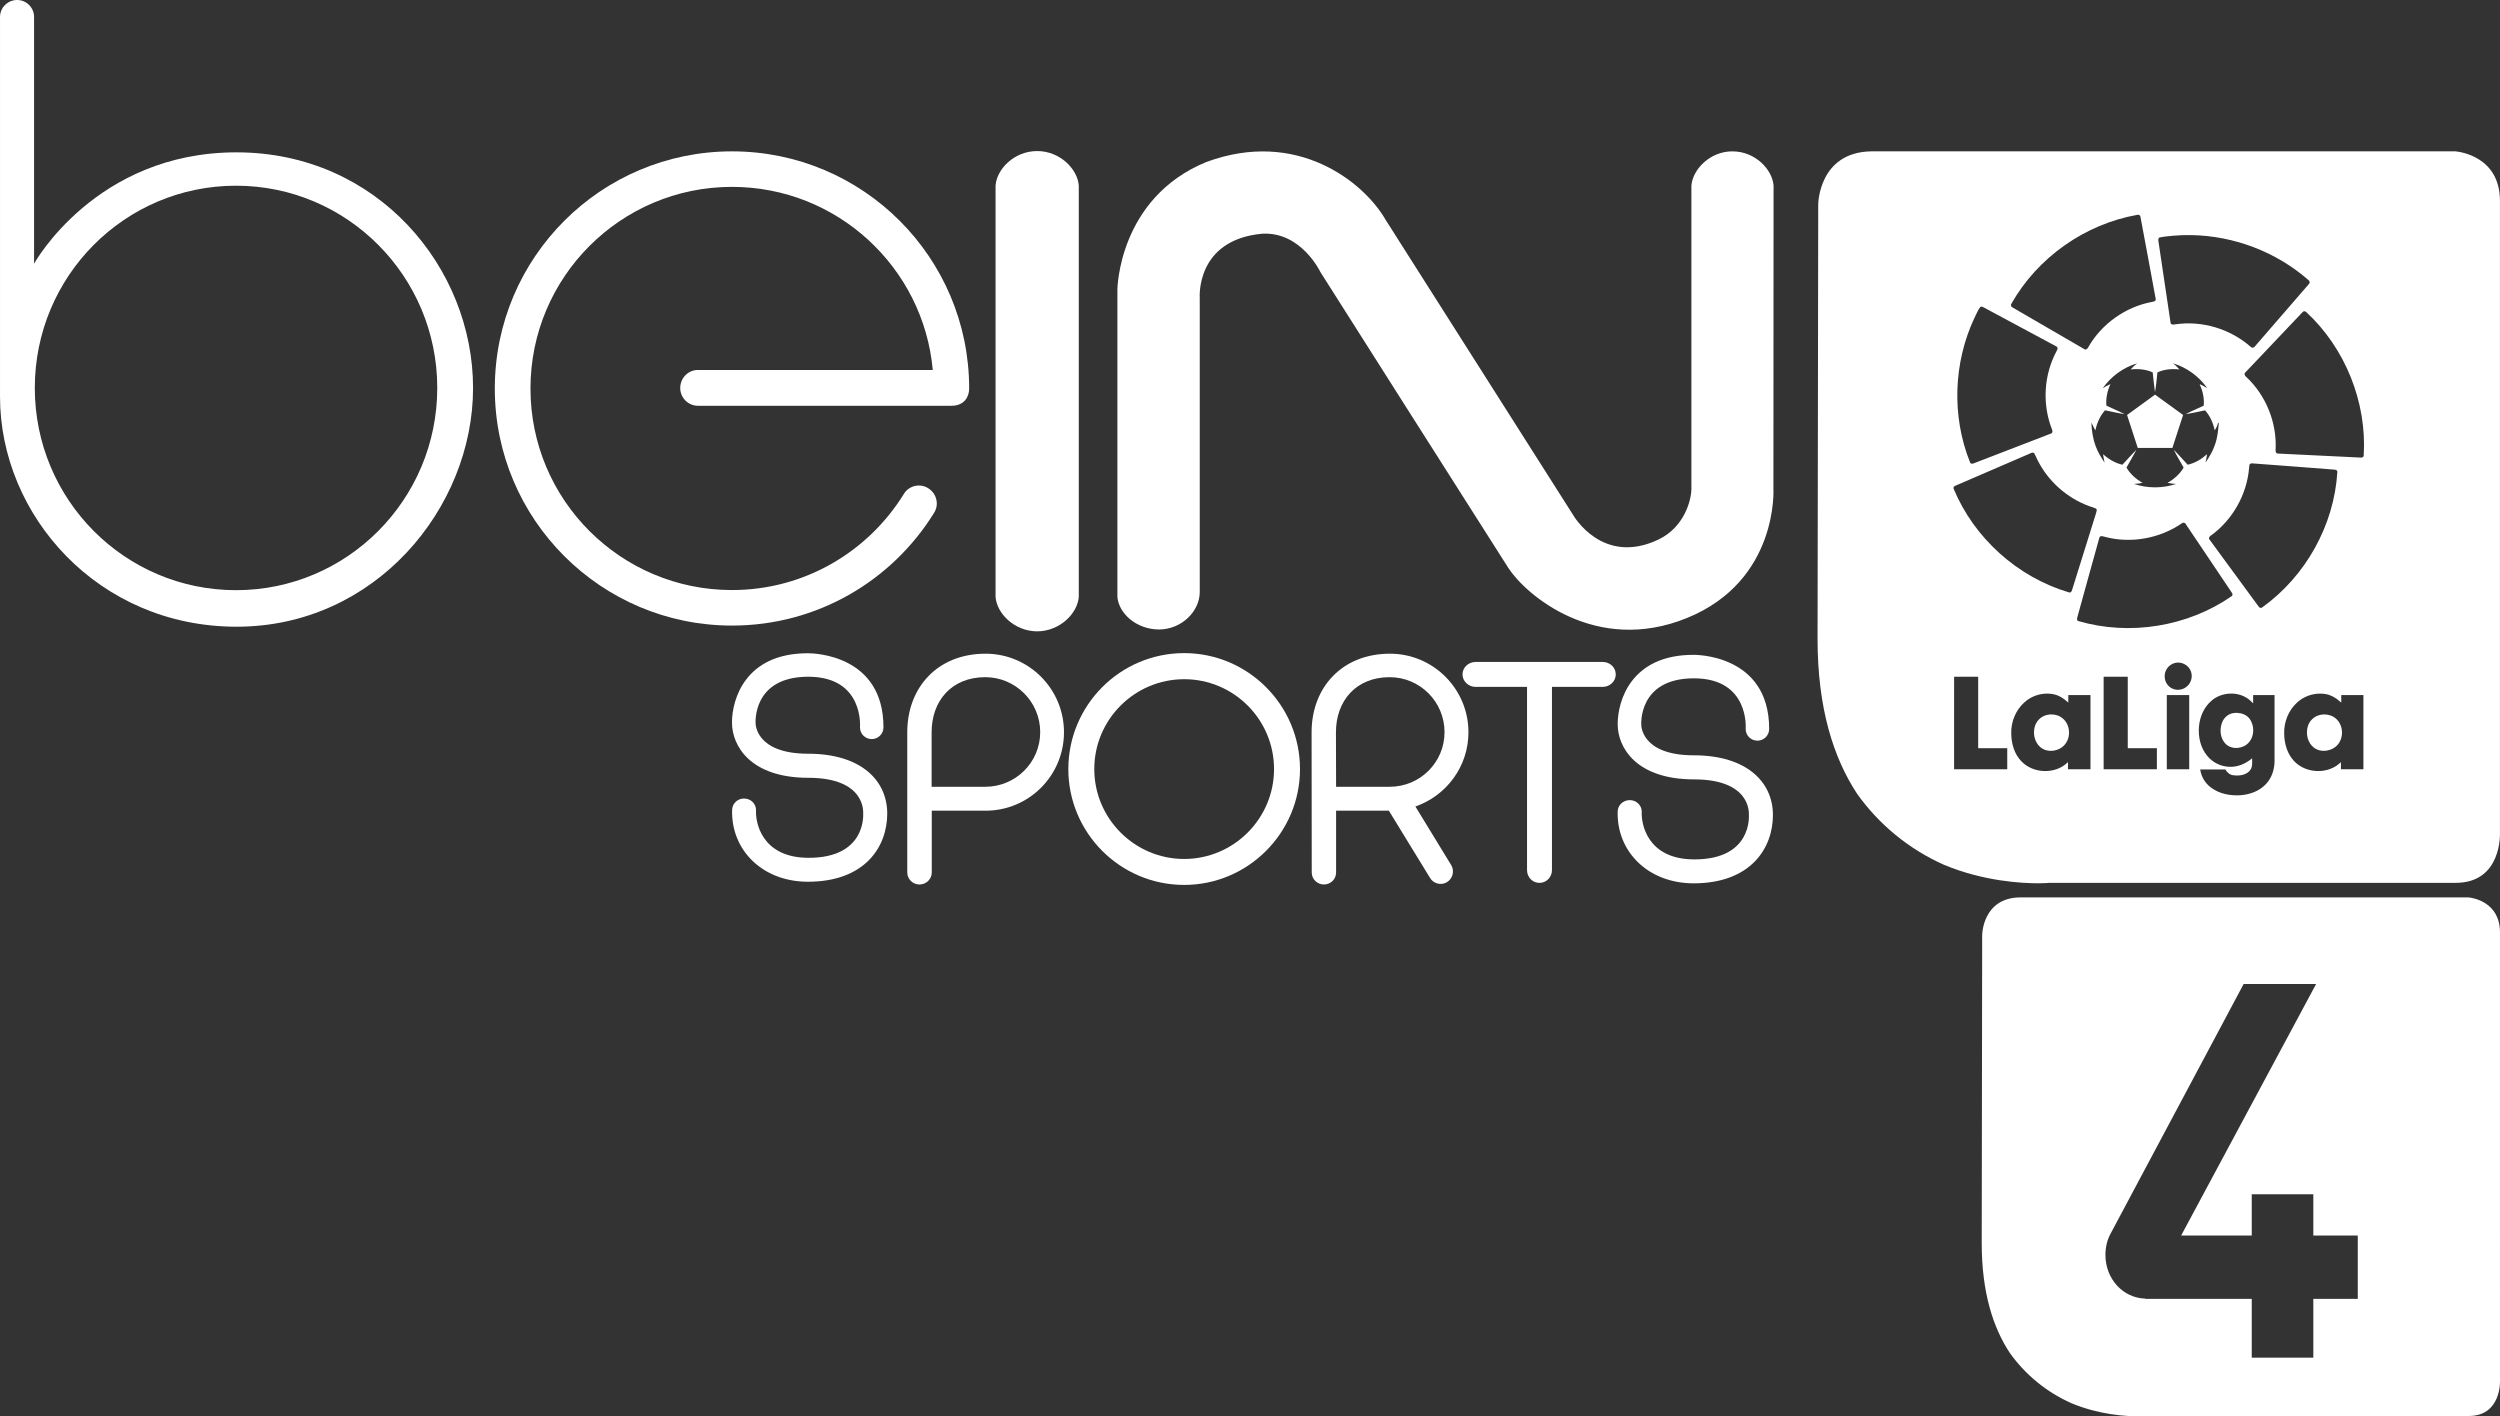 <?xml version="1.0" encoding="utf-8"?>
<!-- Generator: Adobe Illustrator 16.0.0, SVG Export Plug-In . SVG Version: 6.00 Build 0)  -->
<!DOCTYPE svg PUBLIC "-//W3C//DTD SVG 1.1//EN" "http://www.w3.org/Graphics/SVG/1.1/DTD/svg11.dtd">
<svg version="1.1" id="Capa_1" xmlns="http://www.w3.org/2000/svg" xmlns:xlink="http://www.w3.org/1999/xlink" x="0px" y="0px"
	 width="599.998px" height="339.915px" viewBox="0 0 599.998 339.915" enable-background="new 0 0 599.998 339.915"
	 xml:space="preserve">
<rect x="0" y="0" width="599.998" height="339.915" fill="#333333" stroke="none"/>
<g>
	<path fill="#FFFFFF" d="M588.2,36.324c-46.859-0.001-97.918,0.001-139.197,0.002c-12.53,0.267-12.63,12.688-12.63,12.688
		l-0.16,104.338c0,16.68,3.84,28.568,9.49,37.158c5.279,7.41,12.47,13.32,20.897,17.061c9.489,3.939,18.552,4.42,22.709,4.42
		c1.54,0,2.4-0.109,2.4-0.109h97.658c11.147,0,10.62-11.938,10.62-11.938V48.214c0-10.506-9.44-11.787-10.723-11.894H588.2V36.324z
		 M513.232,51.539c0.29,0.052,0.5,0.326,0.5,0.635c1.21,6.512,2.448,13.019,3.63,19.533c0.14,0.558-0.5,0.7-0.91,0.756
		c-6.312,1.187-12.029,5.229-15.229,10.805c-0.17,0.394-0.59,0.837-1.04,0.496c-5.71-3.297-11.397-6.622-17.1-9.93
		c-0.34-0.135-0.61-0.535-0.38-0.883c6.26-11.129,17.67-19.156,30.229-21.382C513.041,51.53,513.142,51.521,513.232,51.539z
		 M525.852,56.422c10.289,0.158,20.499,4.035,28.229,10.844c0.31,0.201,0.319,0.667,0.05,0.904
		c-4.32,4.995-8.641,9.978-12.96,14.967c-0.24,0.378-0.75,0.417-1.04,0.074c-4.87-4.278-11.62-6.316-18.04-5.375
		c-0.409,0.064-1.079,0.188-1.159-0.389c-0.988-6.483-1.92-12.979-2.898-19.463c-0.05-0.343-0.142-0.846,0.278-0.99
		c1.03-0.235,2.092-0.295,3.132-0.408v-0.002C522.911,56.452,524.381,56.398,525.852,56.422z M475.523,73.595
		c0.237-0.009,0.487,0.148,0.698,0.256c5.762,3.104,11.539,6.17,17.289,9.285c0.48,0.225,0.29,0.783,0.063,1.132
		c-3.051,5.669-3.473,12.67-1.143,18.668c0.24,0.41,0.271,1.04-0.31,1.16c-6.11,2.37-12.229,4.71-18.34,7.07
		c-0.34,0.189-0.86,0.2-0.99-0.25c-4.42-11.034-3.979-23.866,1.07-34.61c0.45-0.886,0.81-1.838,1.41-2.639
		C475.353,73.619,475.433,73.598,475.523,73.595L475.523,73.595z M553.081,74.698c0.17,0.011,0.329,0.091,0.449,0.229
		c9.358,8.684,14.54,21.646,13.76,34.39c0,0.41-0.45,0.57-0.779,0.5c-6.59-0.32-13.17-0.631-19.75-0.961
		c-0.608,0.061-0.68-0.639-0.608-1.08c0.29-6.439-2.359-12.935-7.069-17.33c-0.38-0.259-0.58-0.824-0.13-1.137
		c4.55-4.809,9.108-9.622,13.68-14.416C552.751,74.748,552.921,74.688,553.081,74.698L553.081,74.698z M521.482,87.186
		c3.34,0.988,6.277,3.147,8.277,5.993c-0.59-0.377-1.198-0.709-1.84-0.994c0.73,1.618,1.141,3.397,0.97,5.179
		c-1.438,0.691-2.93,1.279-4.34,2.029c1.57-0.225,3.12-0.602,4.67-0.912c1.2,1.362,1.96,3.056,2.313,4.826
		c0.229-0.42,0.51-0.83,0.64-1.29c0.07-0.2,0.101-0.55,0.351-0.58c-0.171,1.77-0.301,3.58-0.931,5.27
		c-0.5,1.56-1.358,2.96-2.27,4.319c0.158-0.67,0.27-1.34,0.368-2.02c-1.318,1.189-2.891,2.131-4.641,2.53
		c-1.119-1.181-2.18-2.431-3.34-3.58c0.72,1.46,1.58,2.84,2.36,4.26c-0.91,1.56-2.302,2.79-3.87,3.66
		c0.68,0.14,1.37,0.26,2.068,0.271c-3.261,1.09-6.851,1.09-10.108,0c0.698-0.021,1.38-0.131,2.061-0.271
		c-1.57-0.87-2.96-2.101-3.87-3.66c0.79-1.42,1.642-2.81,2.37-4.26c-1.16,1.149-2.221,2.399-3.34,3.58
		c-1.75-0.399-3.32-1.33-4.641-2.53c0.09,0.68,0.21,1.36,0.358,2.03c-0.83-1.261-1.63-2.54-2.14-3.97
		c-0.671-1.8-0.96-3.74-1.03-5.65c0.359,0.61,0.59,1.29,0.96,1.89c0.36-1.77,1.11-3.47,2.319-4.83
		c1.561,0.315,3.108,0.686,4.688,0.918c-1.42-0.746-2.908-1.342-4.358-2.035c-0.17-1.78,0.229-3.559,0.971-5.177
		c-0.65,0.288-1.271,0.622-1.86,1.009c2-2.854,4.95-5.014,8.302-6.002c-0.592,0.426-1.109,0.943-1.592,1.481
		c1.78-0.21,3.642-0.047,5.29,0.703c0.149,1.588,0.342,3.171,0.552,4.752c0.278-1.572,0.408-3.168,0.58-4.756
		c1.648-0.744,3.5-0.912,5.289-0.695C522.591,88.125,522.072,87.614,521.482,87.186L521.482,87.186z M517.211,94.712
		c-2.239,1.632-4.479,3.253-6.72,4.883c0.858,2.632,1.72,5.272,2.568,7.902h8.312c0.86-2.63,1.71-5.27,2.57-7.9
		C521.701,97.967,519.461,96.333,517.211,94.712z M487.943,108.637c0.147,0.02,0.277,0.109,0.35,0.27c0.4,0.779,0.72,1.6,1.17,2.359
		c2.76,4.99,7.49,8.84,12.93,10.54c0.312,0.13,0.762,0.181,0.83,0.58c-0.08,0.62-0.318,1.19-0.488,1.79l-5.432,17.4
		c-0.068,0.359-0.37,0.76-0.778,0.59c-12.302-3.641-22.749-13.03-27.659-24.88c-0.16-0.4,0.239-0.66,0.56-0.771
		c6.021-2.6,12.03-5.209,18.063-7.799C487.622,108.637,487.792,108.606,487.943,108.637z M540.351,111.196
		c6.58,0.451,13.16,1.021,19.729,1.5c0.36,0,0.94,0.111,0.881,0.591c-0.78,12.8-7.62,25.029-18.03,32.489
		c-0.318,0.25-0.72,0.08-0.89-0.24c-3.91-5.32-7.813-10.629-11.7-15.959c-0.35-0.33-0.14-0.82,0.24-1.021
		c5.25-3.771,8.71-9.92,9.21-16.37c0.05-0.279,0.01-0.6,0.188-0.83C540.072,111.317,540.261,111.237,540.351,111.196
		L540.351,111.196z M524.152,125.456c0.18,0.031,0.34,0.141,0.43,0.33c3.68,5.461,7.35,10.93,11.02,16.4
		c0.223,0.24,0.303,0.68,0,0.891c-10.56,7.329-24.469,9.579-36.809,5.979c-0.45-0.17-0.3-0.719-0.19-1.069
		c1.762-6.31,3.462-12.63,5.24-18.93c0.17-0.62,0.892-0.319,1.312-0.22c6.238,1.67,13.148,0.42,18.47-3.23
		C523.772,125.466,523.971,125.417,524.152,125.456z M522.531,159.016c1.41-0.09,2.85,0.799,3.3,2.17
		c0.43,1.189,0.07,2.609-0.86,3.459c-0.92,0.891-2.38,1.16-3.55,0.641c-1.109-0.471-1.869-1.631-1.897-2.83
		c-0.11-1.49,0.948-2.971,2.408-3.33C522.131,159.065,522.331,159.036,522.531,159.016L522.531,159.016z M468.983,162.416h5.778
		v17.159c2.329-0.01,4.649-0.01,6.979,0v5.051h-12.76L468.983,162.416L468.983,162.416z M504.872,162.416h5.789v17.149
		c2.33,0.01,4.66,0,6.99,0.01v5.051h-12.779V162.416z M535.411,166.456c1.67-0.02,3.33,0.51,4.59,1.63c0.26,0.22,0.5,0.47,0.75,0.71
		c0-0.66-0.01-1.32,0-1.98h5.14c0,5.291,0.012,10.569,0,15.851c-0.01,1.961-0.64,3.951-1.979,5.41
		c-1.58,1.771-3.96,2.641-6.29,2.779c-2.46,0.148-5.07-0.359-7.06-1.898c-1.36-1.021-2.28-2.59-2.513-4.281h6.04
		c0.4,0.672,1.021,1.271,1.83,1.371c1.392,0.199,3.03,0.039,4.021-1.08c0.72-0.811,0.59-1.971,0.56-2.971
		c-1.57,1.33-3.62,2.211-5.7,2.021c-1.938-0.12-3.81-1.08-5.039-2.58c-1.631-1.949-2.238-4.59-2.011-7.079
		c0.21-2.353,1.22-4.701,3.063-6.23v-0.01C532.072,167.045,533.741,166.475,535.411,166.456L535.411,166.456z M556.861,166.465
		c0.29,0,0.58,0.02,0.858,0.051c1.609,0.139,3.021,1.039,4.182,2.109v-1.811h5.318v17.812h-5.398v-1.722
		c-2.95,2.972-8.301,2.82-11.182-0.18c-1.688-1.74-2.398-4.22-2.438-6.601c-0.103-2.812,1.039-5.67,3.147-7.562
		C552.841,167.215,554.851,166.446,556.861,166.465z M491.552,166.465c0.29,0.01,0.58,0.04,0.87,0.08c1.53,0.18,2.86,1.05,3.97,2.08
		v-1.811h5.32c0,5.94,0.01,11.881,0,17.812h-5.4c-0.01-0.569-0.01-1.149,0-1.722c-2.97,2.99-8.35,2.82-11.21-0.22
		c-1.67-1.739-2.367-4.2-2.407-6.568c-0.103-2.861,1.08-5.761,3.26-7.642C487.483,167.125,489.522,166.405,491.552,166.465
		L491.552,166.465z M525.411,166.815v17.811h-5.38v-17.811H525.411z M536.981,171.094c-0.359-0.02-0.722,0-1.069,0.061
		c-1.28,0.221-2.313,1.25-2.7,2.461c-0.54,1.649-0.32,3.67,0.95,4.93c1.51,1.461,4.188,1.199,5.54-0.34
		c1.41-1.57,1.41-4.148,0.13-5.789C539.141,171.565,538.061,171.145,536.981,171.094z M557.751,171.465
		c-0.351,0.01-0.69,0.05-1.03,0.141c-1.33,0.309-2.43,1.359-2.83,2.67c-0.56,1.77-0.09,3.949,1.41,5.129
		c1.72,1.35,4.449,0.91,5.812-0.76c1.46-1.77,1.238-4.689-0.5-6.189C559.821,171.765,558.781,171.446,557.751,171.465
		L557.751,171.465z M492.172,171.465c-0.34,0.01-0.688,0.061-1.02,0.15c-1.223,0.318-2.25,1.25-2.69,2.43
		c-0.68,1.811-0.229,4.08,1.28,5.33c1.739,1.398,4.55,0.949,5.897-0.781c1.433-1.779,1.183-4.68-0.567-6.158
		C494.272,171.745,493.222,171.424,492.172,171.465z"/>
	<g>
		<path fill="#FFFFFF" d="M0.002,4.069v91.124c0,28.461,23.521,55.218,56.783,55.218c33.262,0,56.749-28.462,56.749-57.305
			c0-28.844-22.895-56.542-56.783-56.542c-33.854,0-48.574,26.722-48.574,26.722V4.07c0-2.227-1.809-4.071-4.07-4.071
			C1.846-0.002,0.002,1.842,0.002,4.069 M8.353,93.106c0-26.826,21.606-48.536,48.294-48.536c26.652,0,48.295,21.711,48.295,48.536
			c0,26.826-21.642,48.537-48.295,48.537C29.96,141.643,8.353,119.932,8.353,93.106"/>
		<path fill="#FFFFFF" d="M118.754,93.248c0,31.418,25.504,56.889,56.923,56.889c20.494,0,38.411-10.787,48.469-27
			c1.287-1.949,0.695-4.594-1.253-5.881c-1.914-1.322-4.593-0.8-5.88,1.148c-8.525,13.918-23.834,23.208-41.337,23.208
			c-26.722,0-48.362-21.642-48.362-48.363c0-26.722,21.642-48.4,48.362-48.4c25.226,0,45.963,19.311,48.188,43.944h-56.363
			c-2.366,0-4.245,1.949-4.245,4.315c0,2.366,1.914,4.279,4.28,4.279h60.785c3.201,0,4.279-2.262,4.279-4.14
			c0-31.454-25.469-56.923-56.923-56.923C144.259,36.325,118.755,61.794,118.754,93.248"/>
		<path fill="#FFFFFF" d="M248.92,36.254c-5.532,0-9.708,4.349-9.986,8.281v98.709c0.278,3.932,4.454,8.246,9.986,8.28
			c5.497-0.034,9.707-4.349,9.985-8.28V44.535C258.627,40.603,254.417,36.254,248.92,36.254z"/>
		<path fill="#FFFFFF" d="M415.784,36.324c-5.428,0-9.533,4.349-9.849,8.211v72.755c0,2.644-1.635,9.22-7.933,12.212
			c-13.5,6.402-20.459-5.914-20.459-5.914l-44.999-70.839c-5.185-9.012-21.224-21.955-43.074-13.848
			c-21.051,8.664-21.294,30.549-21.294,30.549v73.799c0.313,3.932,4.488,7.793,9.985,7.828c5.532-0.033,9.777-4.453,9.777-8.977
			V71.469c0,0-1.044-13.917,14.996-15.379c9.359-0.521,13.952,9.186,13.952,9.186s40.988,64.614,45.127,71.051
			c4.178,6.437,20.981,20.877,42.833,12.004c22.097-8.977,20.772-31.105,20.772-31.105l0.034-72.718
			c-0.313-3.862-4.419-8.176-9.849-8.176 M415.776,36.331h0.032H415.776z M278.176,151.077h0.034H278.176z"/>
		<path fill="#FFFFFF" d="M217.743,175.743v33.646c0,1.6,1.321,2.888,2.922,2.888c1.636,0,2.958-1.288,2.958-2.888v-14.822h12.908
			c10.403,0,18.823-8.42,18.823-18.824c0-10.403-8.42-18.857-18.823-18.857C225.015,156.885,217.743,164.992,217.743,175.743
			 M223.588,175.743c0-7.551,4.802-13.222,12.874-13.222c7.271,0,13.187,5.915,13.187,13.187c0,7.272-5.914,13.117-13.187,13.117
			h-12.874V175.743z"/>
		<path fill="#FFFFFF" d="M256.4,184.581c0,15.311,12.456,27.799,27.801,27.799c15.309,0,27.8-12.488,27.8-27.799
			c0-15.346-12.49-27.834-27.8-27.834C268.856,156.745,256.4,169.235,256.4,184.581 M262.628,184.581
			c0-11.898,9.673-21.573,21.572-21.573c11.899,0,21.569,9.673,21.569,21.573c0,11.863-9.67,21.571-21.569,21.571
			C272.301,206.152,262.628,196.444,262.628,184.581"/>
		<path fill="#FFFFFF" d="M354.133,158.868c-1.704,0-3.131,1.322-3.131,2.992c0,1.635,1.427,2.992,3.131,2.992h12.354v43.979
			c0,1.705,1.32,3.063,2.99,3.063c1.637,0,2.992-1.354,2.992-3.063v-43.979h12.18c1.737,0,3.132-1.357,3.132-2.992
			c0-1.67-1.395-2.992-3.132-2.992H354.133z"/>
		<path fill="#FFFFFF" d="M193.837,156.782c-14.926,0-18.162,10.994-18.162,16.63c0,5.672,4.523,13.256,18.302,13.256
			s13.187,8.213,13.187,8.524s0.766,10.718-13.151,10.683c-11.378-0.033-12.735-8.732-12.562-11.412
			c0-1.603-1.287-2.817-2.888-2.817c-1.565,0-2.854,1.217-2.854,2.817c-0.243,9.533,7.272,17.152,18.197,17.152
			c13.709,0,19.033-8.421,19.033-16.354c0-7.934-6.264-14.37-18.998-14.37s-12.596-7.308-12.596-7.308s-0.835-11.168,12.631-11.168
			c13.465,0,12.421,12.144,12.421,12.144c0,1.563,1.253,2.817,2.818,2.817s2.818-1.254,2.818-2.817
			c0-17.432-16.736-17.779-18.093-17.779L193.837,156.782"/>
		<path fill="#FFFFFF" d="M314.781,175.743l0.035,33.646c0,1.6,1.319,2.888,2.922,2.888c1.636,0,2.923-1.288,2.923-2.888v-14.822
			h12.665l9.847,16.074c0.801,1.427,2.646,1.914,4.036,1.113c1.427-0.836,1.914-2.646,1.113-4.07l-8.629-14.127
			c7.411-2.574,12.733-9.568,12.733-17.814c0-10.402-8.455-18.857-18.822-18.857C322.088,156.885,314.781,164.993,314.781,175.743
			 M320.627,175.743c0-7.55,4.836-13.221,12.874-13.221c7.307,0,13.188,5.914,13.188,13.188c0,7.272-5.882,13.117-13.188,13.117
			h-12.839L320.627,175.743z"/>
		<path fill="#FFFFFF" d="M418.959,174.942c0,0,1.009-12.144-12.421-12.144c-13.466,0-12.631,11.169-12.631,11.169
			s-0.141,7.307,12.596,7.307s18.998,6.438,18.998,14.336c0,7.934-5.323,16.387-19.032,16.387c-10.961,0-18.476-7.654-18.23-17.188
			c0-1.566,1.32-2.783,2.888-2.783s2.889,1.217,2.889,2.783c-0.174,2.713,1.185,11.412,12.563,11.447
			c13.917,0.033,13.15-10.369,13.15-10.682c0-0.351,0.593-8.525-13.188-8.525s-18.302-7.584-18.302-13.256
			c0-5.637,3.234-16.632,18.162-16.632c0,0,18.195-0.383,18.195,17.78c0,1.563-1.252,2.817-2.816,2.817
			C420.212,177.76,418.959,176.506,418.959,174.942"/>
	</g>
</g>
<path fill="#FFFFFF" d="M484.679,215.377c-8.882,0.188-8.958,8.994-8.958,8.994l-0.111,73.967c0,11.828,2.722,20.26,6.729,26.344
	c3.741,5.254,8.844,9.447,14.814,12.096c6.729,2.797,13.151,3.137,16.103,3.137c1.096,0,1.699-0.076,1.699-0.076h77.52
	c7.898,0,7.521-8.465,7.521-8.465V223.805c0-7.445-6.689-8.354-7.599-8.43h-0.757L484.679,215.377L484.679,215.377z
	 M538.473,236.159h17.393l-32.393,60.363h16.945v-9.9h14.778v9.9h10.669v15.203h-10.669v14.117h-14.778v-14.117h-25.559v-0.064
	c-5.335-0.127-9.557-4.727-9.557-10.477c0-1.789,0.389-3.512,1.167-4.98L538.473,236.159z"/>
</svg>
